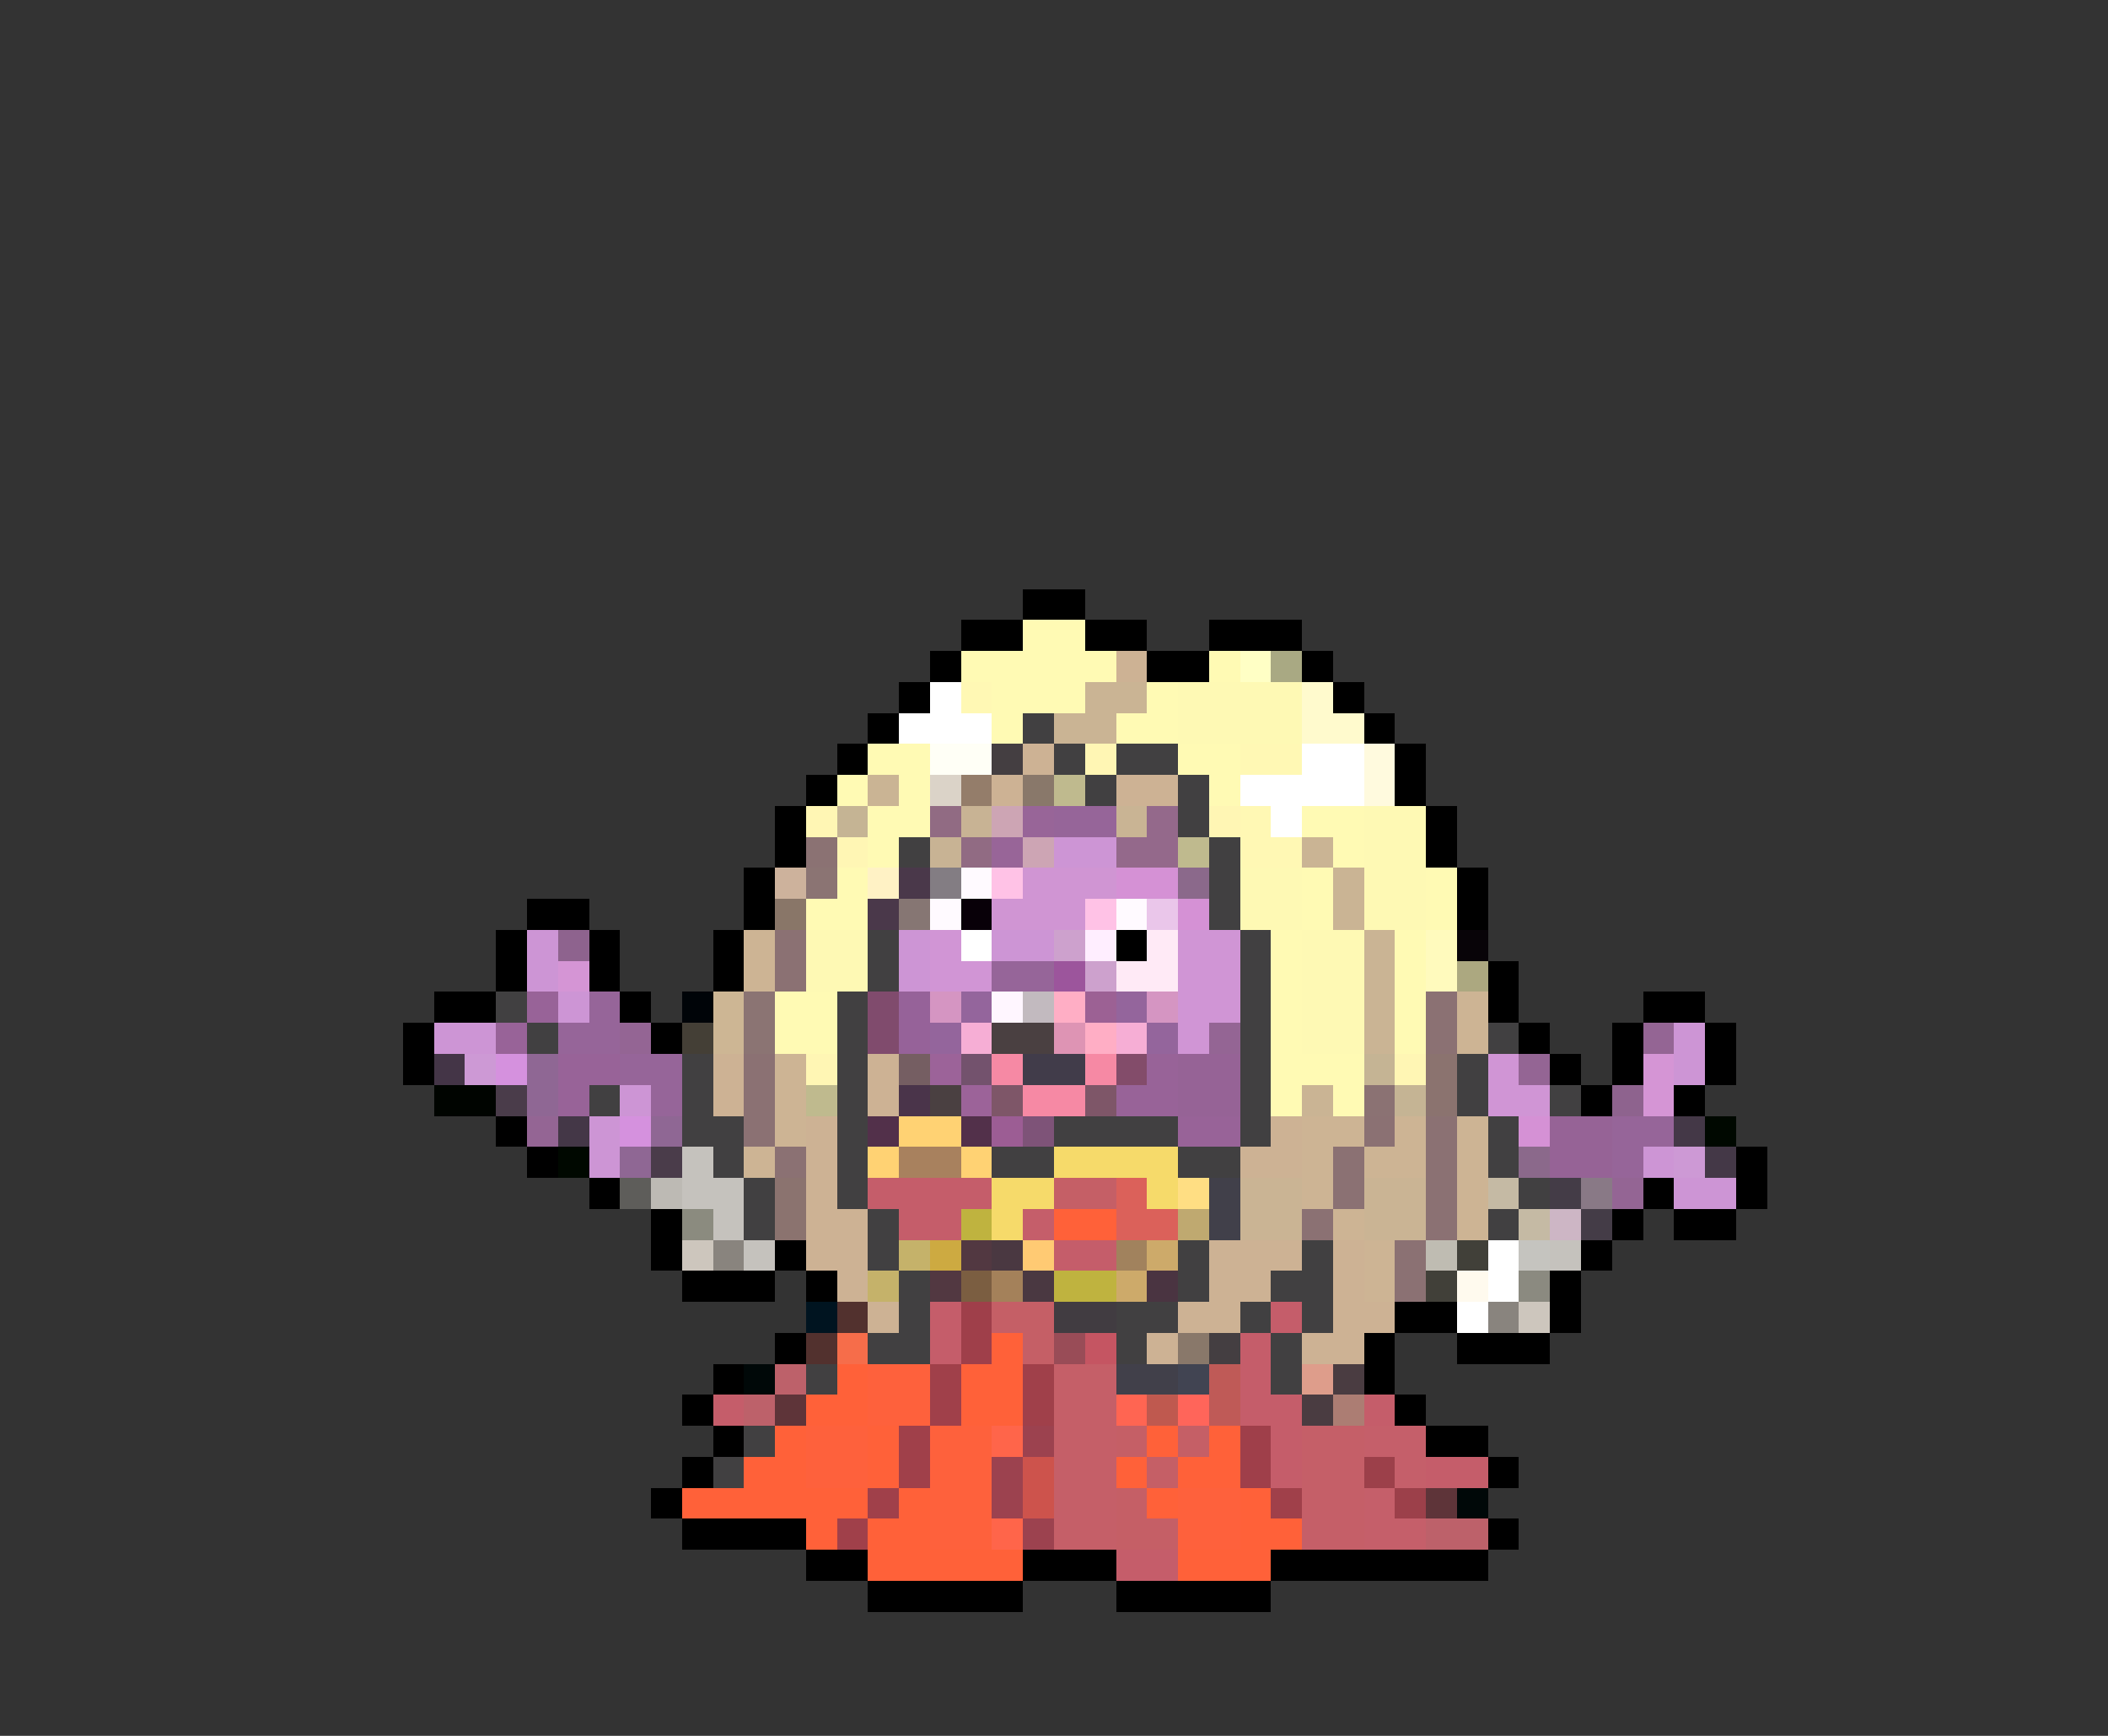 <svg xmlns="http://www.w3.org/2000/svg" viewBox="0 -0.5 68 56" shape-rendering="crispEdges">
<rect x="0" y="-0.5" width="68" height="56" fill="#333333" stroke="none"/>
<path stroke="#000000" d="M33 19h2M31 20h2M35 20h2M39 20h3M30 21h1M37 21h2M42 21h1M29 22h1M43 22h1M28 23h1M44 23h1M27 24h1M45 24h1M26 25h1M45 25h1M25 26h1M46 26h1M25 27h1M46 27h1M24 28h1M47 28h1M17 29h2M24 29h1M47 29h1M16 30h1M19 30h1M23 30h1M36 30h1M16 31h1M19 31h1M23 31h1M48 31h1M14 32h2M20 32h1M48 32h1M53 32h2M13 33h1M21 33h1M49 33h1M52 33h1M55 33h1M13 34h1M50 34h1M52 34h1M55 34h1M51 35h1M54 35h1M16 36h1M17 37h1M56 37h1M19 38h1M53 38h1M56 38h1M21 39h1M52 39h1M54 39h2M21 40h1M25 40h1M51 40h1M22 41h3M26 41h1M50 41h1M45 42h2M50 42h1M25 43h1M44 43h1M47 43h3M23 44h1M44 44h1M22 45h1M45 45h1M23 46h1M46 46h2M22 47h1M48 47h1M21 48h1M22 49h4M48 49h1M26 50h2M33 50h3M41 50h7M28 51h5M36 51h5" />
<path stroke="#fffab4" d="M33 20h2M31 21h5M39 21h1M32 22h3M37 22h1M32 23h1M36 23h2M28 24h2M38 24h2M27 25h1M29 25h1M39 25h1M28 26h2M42 26h2M28 27h1M43 27h1M27 28h1M42 28h1M46 28h1M26 29h2M42 29h1M46 29h1M41 30h1M45 30h1M41 31h1M45 31h1M25 32h2M41 32h1M45 32h1M25 33h2M41 33h1M45 33h1M41 34h3M41 35h1M43 35h1" />
<path stroke="#cdb294" d="M36 21h1M33 24h1M32 25h1M36 25h2M23 34h1M28 34h1M23 35h1M28 35h1M26 36h1M41 36h1M26 37h1M40 37h2M26 38h1M26 39h2M26 40h2M39 40h3M43 40h1M27 41h1M39 41h2M43 41h1M28 42h1M38 42h2M43 42h2M37 43h1M42 43h2" />
<path stroke="#ffffc5" d="M40 21h1" />
<path stroke="#a9a983" d="M41 21h1" />
<path stroke="#ffffff" d="M30 22h1M29 23h3M42 24h2M40 25h4M41 26h1M31 30h1M48 40h1M48 41h1M47 42h1" />
<path stroke="#fff8b4" d="M31 22h1M40 24h2M40 26h1M40 27h2" />
<path stroke="#cab494" d="M35 22h2M34 23h2M28 25h1M42 27h1M43 28h1M43 29h1M44 30h1M44 31h1M44 32h1M44 33h1M42 35h1M40 38h2M44 38h2M40 39h2M44 39h2" />
<path stroke="#fef9b4" d="M38 22h4M38 23h4M44 26h2M44 27h2M40 28h2M44 28h2M40 29h2M44 29h2M26 30h2M42 30h2M26 31h2M42 31h2M42 32h2M42 33h2" />
<path stroke="#fffacd" d="M42 22h1M42 23h2" />
<path stroke="#414041" d="M33 23h1M34 24h1M36 24h2M35 25h1M38 25h1M38 26h1M29 27h1M39 27h1M39 28h1M39 29h1M28 30h1M40 30h1M28 31h1M40 31h1M16 32h1M27 32h1M40 32h1M17 33h1M27 33h1M40 33h1M48 33h1M22 34h1M27 34h1M40 34h1M47 34h1M19 35h1M22 35h1M27 35h1M40 35h1M47 35h1M50 35h1M22 36h2M27 36h1M34 36h4M40 36h1M48 36h1M23 37h1M27 37h1M32 37h2M38 37h2M48 37h1M24 38h1M27 38h1M49 38h1M24 39h1M28 39h1M48 39h1M28 40h1M38 40h1M42 40h1M29 41h1M38 41h1M41 41h2M29 42h1M36 42h2M40 42h1M42 42h1M28 43h2M36 43h1M41 43h1M26 44h1M41 44h1M24 46h1M23 47h1" />
<path stroke="#fffff6" d="M30 24h2" />
<path stroke="#443e41" d="M32 24h1M39 43h1" />
<path stroke="#fff6b4" d="M35 24h1M26 26h1M39 26h1M27 27h1M26 34h1M45 34h1" />
<path stroke="#fffade" d="M44 24h1M44 25h1" />
<path stroke="#dbd3c8" d="M30 25h1" />
<path stroke="#947d6a" d="M31 25h1" />
<path stroke="#89786a" d="M33 25h1M38 43h1" />
<path stroke="#bfba8e" d="M34 25h1M38 27h1M26 35h1" />
<path stroke="#c5b494" d="M27 26h1M44 34h1M45 35h1" />
<path stroke="#916b83" d="M30 26h1M31 27h1" />
<path stroke="#c8b394" d="M31 26h1M30 27h1" />
<path stroke="#cda5b4" d="M32 26h1M33 27h1" />
<path stroke="#986598" d="M33 26h1M32 27h1" />
<path stroke="#966599" d="M34 26h2M32 31h2M19 32h1M18 33h2M20 34h2M21 35h1M52 36h2M52 37h1" />
<path stroke="#c9b494" d="M36 26h1" />
<path stroke="#94698b" d="M37 26h1M36 27h2" />
<path stroke="#8b7273" d="M26 27h1M44 35h1" />
<path stroke="#cd95d5" d="M34 27h2M17 30h1M29 30h1M32 30h2M17 31h1M29 31h1M18 32h1M14 33h2M54 33h1M54 34h1M20 35h1M19 36h1M19 37h1M53 37h1M54 38h2" />
<path stroke="#cdb29c" d="M25 28h1" />
<path stroke="#8b7473" d="M26 28h1M24 32h1M24 33h1" />
<path stroke="#fff2c5" d="M28 28h1" />
<path stroke="#4a384a" d="M29 28h1M28 29h1" />
<path stroke="#837d83" d="M30 28h1" />
<path stroke="#fffaff" d="M31 28h1M30 29h1M36 29h1" />
<path stroke="#ffc2e6" d="M32 28h1M35 29h1" />
<path stroke="#d095d3" d="M33 28h3M32 29h3" />
<path stroke="#d591d5" d="M36 28h2M38 29h1M49 36h1" />
<path stroke="#8b698b" d="M38 28h1M49 37h1" />
<path stroke="#897668" d="M25 29h1" />
<path stroke="#867673" d="M29 29h1" />
<path stroke="#080008" d="M31 29h1" />
<path stroke="#eac6ea" d="M37 29h1" />
<path stroke="#8e638e" d="M18 30h1M52 35h1" />
<path stroke="#cdb494" d="M24 30h1M24 31h1M47 32h1M47 33h1M25 34h1M25 35h1M25 36h1M42 36h2M45 36h1M47 36h1M24 37h1M42 37h1M44 37h2M47 37h1M42 38h1M47 38h1M43 39h1M47 39h1M44 40h1M44 41h1" />
<path stroke="#8b7173" d="M25 30h1M25 31h1M46 32h1M46 33h1M24 34h1M24 35h1M24 36h1M44 36h1M46 36h1M25 37h1M43 37h1M46 37h1M43 38h1M46 38h1M42 39h1M46 39h1M45 40h1M45 41h1" />
<path stroke="#d195d5" d="M30 30h1M30 31h2" />
<path stroke="#cda1cd" d="M34 30h1M35 31h1" />
<path stroke="#ffeeff" d="M35 30h1" />
<path stroke="#ffeaf6" d="M37 30h1M36 31h2" />
<path stroke="#d095d5" d="M38 30h2M38 31h2M38 32h2M38 33h1M48 34h1M48 35h2" />
<path stroke="#fffabd" d="M46 30h1M46 31h1" />
<path stroke="#080408" d="M47 30h1" />
<path stroke="#d595d5" d="M18 31h1M53 34h1M53 35h1" />
<path stroke="#9c559c" d="M34 31h1" />
<path stroke="#aca880" d="M47 31h1" />
<path stroke="#986398" d="M17 32h1M16 33h1M18 34h2M37 34h1M18 35h1M36 35h2M38 36h2" />
<path stroke="#000408" d="M22 32h1" />
<path stroke="#cdb694" d="M23 32h1M23 33h1" />
<path stroke="#804b6d" d="M28 32h1M28 33h1" />
<path stroke="#966299" d="M29 32h1M29 33h1" />
<path stroke="#d595c2" d="M30 32h1M37 32h1" />
<path stroke="#94659c" d="M31 32h1M36 32h1M30 33h1M37 33h1" />
<path stroke="#fff6ff" d="M32 32h1" />
<path stroke="#c2babf" d="M33 32h1" />
<path stroke="#ffaec5" d="M34 32h1M35 33h1" />
<path stroke="#9c6194" d="M35 32h1" />
<path stroke="#946594" d="M20 33h1M39 33h1M53 33h1M49 34h1M17 36h1M52 38h1" />
<path stroke="#443f36" d="M22 33h1" />
<path stroke="#f6aed5" d="M31 33h1M36 33h1" />
<path stroke="#4a4041" d="M32 33h2M30 35h1" />
<path stroke="#de94b4" d="M34 33h1" />
<path stroke="#443547" d="M14 34h1" />
<path stroke="#cd99d5" d="M15 34h1M54 37h1" />
<path stroke="#d591de" d="M16 34h1M20 36h1" />
<path stroke="#8f6794" d="M17 34h1M17 35h1M21 36h1M20 37h1" />
<path stroke="#755e62" d="M29 34h1" />
<path stroke="#9c6399" d="M30 34h1M31 35h1" />
<path stroke="#73526d" d="M31 34h1" />
<path stroke="#f689a4" d="M32 34h1M35 34h1M33 35h2" />
<path stroke="#413c4a" d="M33 34h2" />
<path stroke="#834c6a" d="M36 34h1" />
<path stroke="#966396" d="M38 34h2M38 35h2M50 36h2M50 37h2" />
<path stroke="#8b736f" d="M46 34h1M46 35h1M25 38h1M25 39h1" />
<path stroke="#000400" d="M14 35h2" />
<path stroke="#4a3c4a" d="M16 35h1M21 37h1" />
<path stroke="#4a344a" d="M29 35h1" />
<path stroke="#7e5668" d="M32 35h1M35 35h1" />
<path stroke="#443747" d="M18 36h1" />
<path stroke="#52304a" d="M28 36h1M31 36h1" />
<path stroke="#ffd273" d="M29 36h2M28 37h1M31 37h1" />
<path stroke="#9c5d94" d="M32 36h1" />
<path stroke="#7e5378" d="M33 36h1" />
<path stroke="#443847" d="M54 36h1M55 37h1" />
<path stroke="#000800" d="M55 36h1M18 37h1" />
<path stroke="#c5c2bd" d="M22 37h1M22 38h2M23 39h1M24 40h1M50 40h1" />
<path stroke="#a8815e" d="M29 37h2" />
<path stroke="#f6da6a" d="M34 37h4M32 38h2M37 38h1M32 39h1" />
<path stroke="#5e5d5a" d="M20 38h1" />
<path stroke="#bdbab4" d="M21 38h1" />
<path stroke="#c55d6a" d="M28 38h4M29 39h2M34 40h2M30 42h1M41 42h1M30 43h1M40 43h1M40 44h1M23 45h1M40 45h2M44 45h1M41 46h1M41 47h1M46 47h2M36 50h2" />
<path stroke="#c55f66" d="M34 38h2M32 42h2M33 43h1M36 46h1M38 46h1M37 47h1M36 48h1M36 49h2" />
<path stroke="#db615a" d="M36 38h1M36 39h2" />
<path stroke="#ffde83" d="M38 38h1" />
<path stroke="#41404a" d="M39 38h1M39 39h1M36 44h2" />
<path stroke="#c5baa4" d="M48 38h1M49 39h1" />
<path stroke="#443c47" d="M50 38h1M51 39h1" />
<path stroke="#897986" d="M51 38h1" />
<path stroke="#8b8b7f" d="M22 39h1" />
<path stroke="#bfb33f" d="M31 39h1M34 41h2" />
<path stroke="#c55e6a" d="M33 39h1" />
<path stroke="#ff6139" d="M34 39h2M32 43h1M27 44h1M31 44h2M26 45h2M31 45h2M25 46h1M28 46h1M37 46h1M39 46h1M24 47h2M28 47h1M36 47h1M38 47h2M22 48h6M29 48h1M37 48h1M40 48h1M26 49h1M28 49h2M40 49h2M28 50h5M38 50h3" />
<path stroke="#bfa970" d="M38 39h1" />
<path stroke="#cdb6c5" d="M50 39h1" />
<path stroke="#cdc6bd" d="M22 40h1M49 42h1" />
<path stroke="#89847e" d="M23 40h1M48 42h1" />
<path stroke="#c5b26a" d="M29 40h1M28 41h1" />
<path stroke="#cdaa41" d="M30 40h1" />
<path stroke="#523841" d="M31 40h1M30 41h1" />
<path stroke="#4a3841" d="M32 40h1M33 41h1" />
<path stroke="#ffca73" d="M33 40h1" />
<path stroke="#a1825d" d="M36 40h1" />
<path stroke="#cdaa6a" d="M37 40h1M36 41h1" />
<path stroke="#bfbcb2" d="M46 40h1" />
<path stroke="#414039" d="M47 40h1M46 41h1" />
<path stroke="#c5c4bf" d="M49 40h1" />
<path stroke="#7b5e41" d="M31 41h1" />
<path stroke="#a4815a" d="M32 41h1" />
<path stroke="#4a3441" d="M37 41h1" />
<path stroke="#fffaee" d="M47 41h1" />
<path stroke="#8b8a80" d="M49 41h1" />
<path stroke="#001420" d="M26 42h1" />
<path stroke="#52312e" d="M27 42h1M26 43h1" />
<path stroke="#9f3f4a" d="M31 42h1M31 43h1M40 46h1M40 47h1" />
<path stroke="#413c41" d="M34 42h2" />
<path stroke="#f66d4a" d="M27 43h1" />
<path stroke="#994c57" d="M34 43h1" />
<path stroke="#c55562" d="M35 43h1" />
<path stroke="#000808" d="M24 44h1M47 48h1" />
<path stroke="#bd616a" d="M25 44h1M24 45h1M46 49h2" />
<path stroke="#fe613c" d="M28 44h2M28 45h2M26 46h2M30 46h2M26 47h2M30 47h2M30 48h2M38 48h2M30 49h2M38 49h2" />
<path stroke="#a0404a" d="M30 44h1M33 44h1M30 45h1M33 45h1M29 46h1M29 47h1M28 48h1M41 48h1M27 49h1" />
<path stroke="#c55f68" d="M34 44h2M34 45h2M34 46h2M42 46h2M34 47h2M42 47h2M34 48h2M42 48h2M34 49h2M42 49h2" />
<path stroke="#414452" d="M38 44h1" />
<path stroke="#bf5a57" d="M39 44h1M39 45h1" />
<path stroke="#de9d8b" d="M42 44h1" />
<path stroke="#4a3c41" d="M43 44h1M42 45h1" />
<path stroke="#5e3439" d="M25 45h1M46 48h1" />
<path stroke="#ff6552" d="M36 45h1" />
<path stroke="#bf594f" d="M37 45h1" />
<path stroke="#ff655a" d="M38 45h1" />
<path stroke="#ac7d73" d="M43 45h1" />
<path stroke="#ff654a" d="M32 46h1M32 49h1" />
<path stroke="#9c424f" d="M33 46h1M32 47h1M32 48h1M33 49h1" />
<path stroke="#c55f6a" d="M44 46h2M45 47h1M44 48h1M44 49h2" />
<path stroke="#cd534c" d="M33 47h1M33 48h1" />
<path stroke="#9c404a" d="M44 47h1M45 48h1" />
</svg>